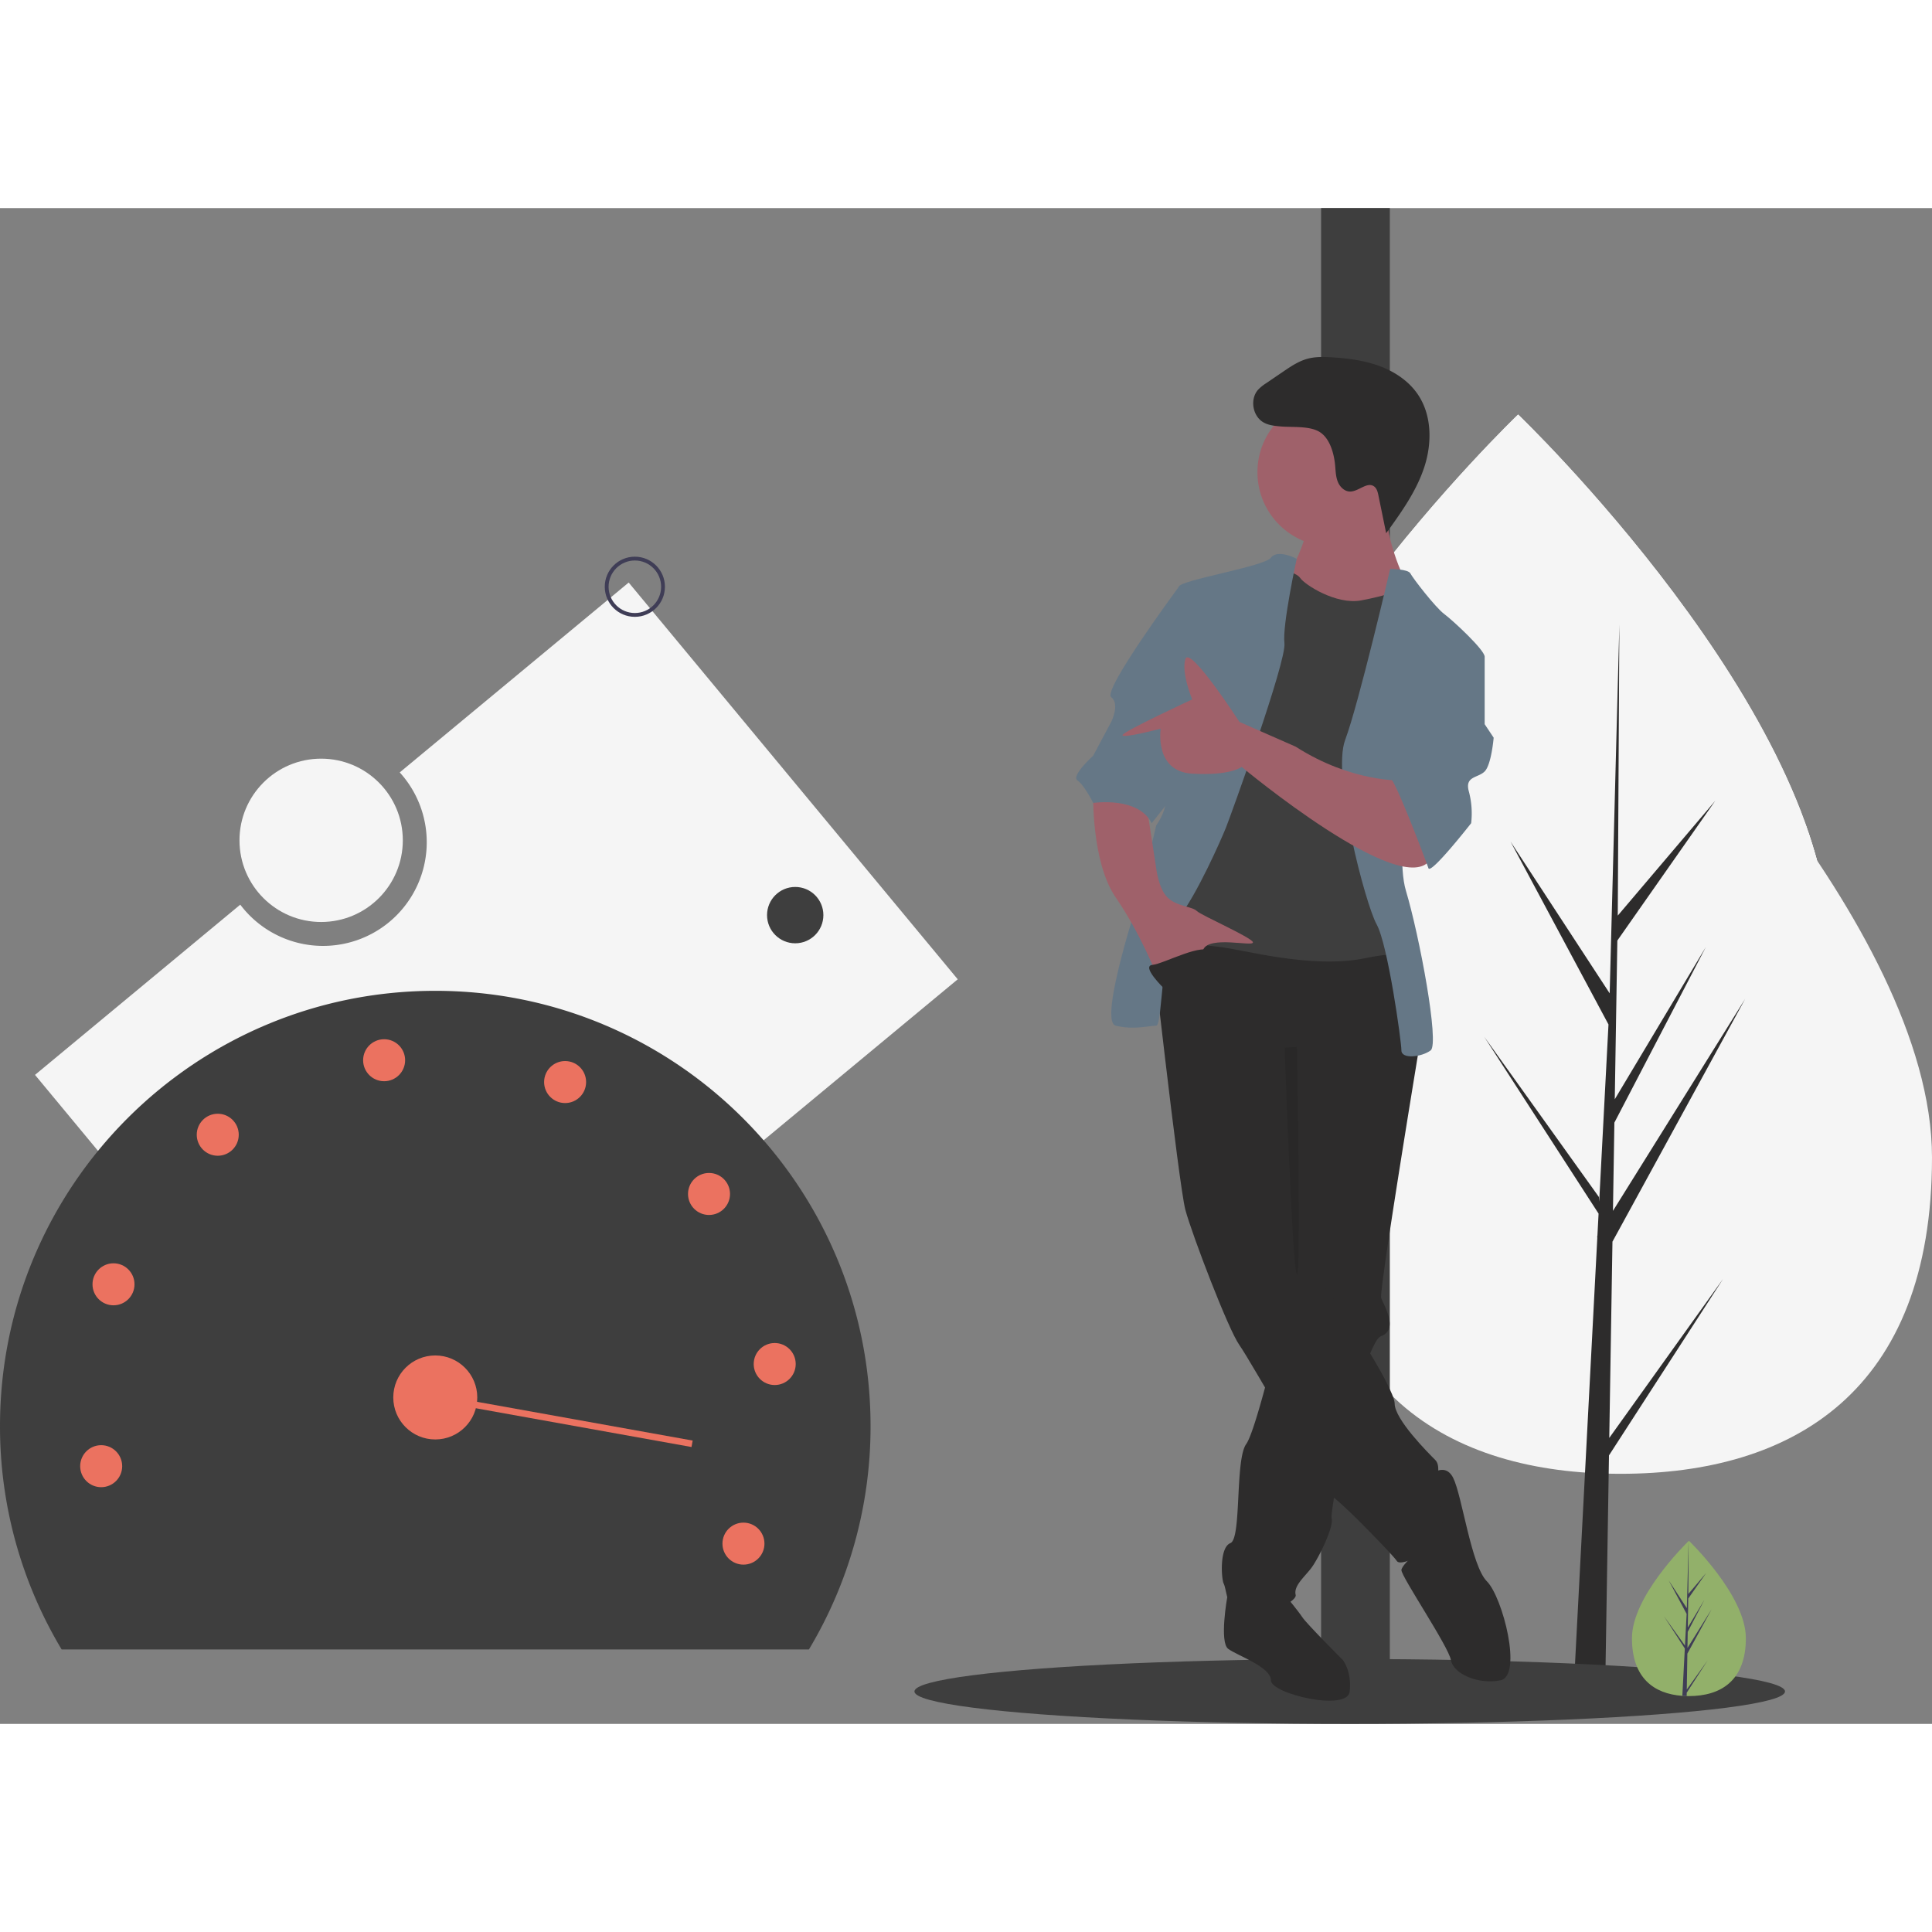 <?xml version="1.0" encoding="UTF-8"?>
<svg width="300px" height="300px" data-name="Layer 1" version="1.1" viewBox="0 0 1012 794"
  xmlns="http://www.w3.org/2000/svg" xmlns:cc="http://creativecommons.org/ns#"
  xmlns:dc="http://purl.org/dc/elements/1.1/" xmlns:rdf="http://www.w3.org/1999/02/22-rdf-syntax-ns#">
  <rect x="0" y="0" width="1012" height="794" fill="#808080" stroke="none"/>
  <style>
    .needle {
      transform: rotate(-204deg);
      transform-origin: 229px 622px;
      animation: 3s ease-out infinite spin;
    }

    @keyframes spin {
      0% {
        transform: rotate(-204deg);
      }

      15% {
        transform: rotate(0deg);
      }

      40% {
        transform: rotate(-17deg);
      }

      65% {
        transform: rotate(0deg);
      }

      100% {
        transform: rotate(-204deg);
      }
    }
  </style>
  <g fill="#f5f5f5">
    <path transform="translate(-94 -53)"
      d="m423.31 249.14-119.93 99.458a54.313 54.313 0 1 1-83.525 69.268l-107.52 89.169 172.36 207.83 310.98-257.9z" />
    <path
      d="m958.32 387.9c0 122.84-73.026 165.73-163.11 165.73s-163.11-42.891-163.11-165.73 163.11-279.11 163.11-279.11 163.11 156.27 163.11 279.11z" />
    <path
      d="m958.32 387.24c0 122.84-73.026 165.73-163.11 165.73s-163.11-42.891-163.11-165.73 163.11-279.11 163.11-279.11 163.11 156.27 163.11 279.11z" />
    <path
      d="m958.32 387.24c0 122.84-73.026 165.73-163.11 165.73s-163.11-42.891-163.11-165.73 163.11-279.11 163.11-279.11 163.11 156.27 163.11 279.11z" />
    <path
      d="m958.32 387.9c0 122.84-73.026 165.73-163.11 165.73s-163.11-42.891-163.11-165.73 163.11-279.11 163.11-279.11 163.11 156.27 163.11 279.11z" />
    <path
      d="m958.32 387.9c0 122.84-73.026 165.73-163.11 165.73s-163.11-42.891-163.11-165.73 163.11-279.11 163.11-279.11 163.11 156.27 163.11 279.11z" />
    <path
      d="m958.32 387.9c0 122.84-73.026 165.73-163.11 165.73s-163.11-42.891-163.11-165.73 163.11-279.11 163.11-279.11 163.11 156.27 163.11 279.11z" />
    <path
      d="m958.32 387.9c0 122.84-73.026 165.73-163.11 165.73s-163.11-42.891-163.11-165.73 163.11-279.11 163.11-279.11 163.11 156.27 163.11 279.11z" />
    <path
      d="m958.32 387.9c0 122.84-73.026 165.73-163.11 165.73s-163.11-42.891-163.11-165.73 163.11-279.11 163.11-279.11 163.11 156.27 163.11 279.11z" />
    <path
      d="m958.32 387.9c0 122.84-73.026 165.73-163.11 165.73s-163.11-42.891-163.11-165.73 163.11-279.11 163.11-279.11 163.11 156.27 163.11 279.11z" />
    <path
      d="m958.32 387.9c0 122.84-73.026 165.73-163.11 165.73s-163.11-42.891-163.11-165.73 163.11-279.11 163.11-279.11 163.11 156.27 163.11 279.11z" />
    <path
      d="m958.32 387.9c0 122.84-73.026 165.73-163.11 165.73s-163.11-42.891-163.11-165.73 163.11-279.11 163.11-279.11 163.11 156.27 163.11 279.11z" />
    <path
      d="m958.32 387.9c0 122.84-73.026 165.73-163.11 165.73s-163.11-42.891-163.11-165.73 163.11-279.11 163.11-279.11 163.11 156.27 163.11 279.11z" />
    <path
      d="m958.32 387.9c0 122.84-73.026 165.73-163.11 165.73s-163.11-42.891-163.11-165.73 163.11-279.11 163.11-279.11 163.11 156.27 163.11 279.11z" />
    <path
      d="m958.32 387.9c0 122.84-73.026 165.73-163.11 165.73s-163.11-42.891-163.11-165.73 163.11-279.11 163.11-279.11 163.11 156.27 163.11 279.11z" />
    <path
      d="m958.32 387.9c0 122.84-73.026 165.73-163.11 165.73s-163.11-42.891-163.11-165.73 163.11-279.11 163.11-279.11 163.11 156.27 163.11 279.11z" />
    <path transform="translate(-94 -53)"
      d="m1106 550.26c0 122.84-73.026 165.73-163.11 165.73s-163.11-42.891-163.11-165.73 163.11-279.11 163.11-279.11 163.11 156.27 163.11 279.11z" />
  </g>
  <g>
    <polygon
      points="842.95 644.2 844.62 541.4 914.14 414.21 844.88 525.27 845.63 479.04 893.55 387.03 845.83 466.81 845.83 466.81 847.18 383.67 898.49 310.42 847.4 370.6 848.24 218.15 842.94 419.96 843.37 411.64 791.21 331.79 842.54 427.62 837.67 520.47 837.53 518.01 777.39 433.98 837.35 526.71 836.74 538.33 836.63 538.5 836.68 539.45 824.35 775.03 840.82 775.03 842.8 653.35 902.61 560.84"
      fill="#2d2c2c" />
    <ellipse cx="707" cy="777" rx="228" ry="17" fill="#3e3e3e" />
    <rect x="692" width="36" height="782" fill="#3e3e3e" />
    <path transform="translate(-94 -53)"
      d="m1008.5 802.11c0 22.469-13.356 30.314-29.834 30.314q-0.573 0-1.143-0.013c-0.763-0.016-1.52-0.053-2.267-0.104-14.871-1.052-26.424-9.301-26.424-30.197 0-21.625 27.634-48.912 29.71-50.932l0.004-0.004c0.08-0.078 0.12-0.116 0.12-0.116s29.834 28.583 29.834 51.052z"
      fill="#92b06a" />
  </g>
  <path transform="translate(-94 -53)"
    d="m977.55 828.99 10.912-15.247-10.939 16.921-0.029 1.75c-0.763-0.016-1.52-0.053-2.267-0.104l1.176-22.479-0.009-0.174 0.02-0.033 0.111-2.123-10.966-16.963 11.001 15.37 0.025 0.451 0.889-16.985-9.388-17.528 9.503 14.547 0.925-35.212 0.004-0.12v0.116l-0.154 27.767 9.347-11.008-9.385 13.4-0.247 15.207 8.727-14.594-8.763 16.832-0.138 8.454 12.669-20.313-12.717 23.263z"
    fill="#3f3d56" />
  <g fill="#2d2c2c">
    <path transform="translate(-94 -53)"
      d="m743.23 785.29-6.382-4.741s-4.224 23.597 0.489 27.132 22.391 9.428 22.391 16.498 40.068 16.498 41.246 5.892-3.535-16.498-3.535-16.498-18.855-18.855-21.212-22.391-8.249-10.606-8.249-10.606z" />
    <path transform="translate(-94 -53)"
      d="m837.5 491.85s-0.177 1.037-0.483 2.934c-0.283 1.685-0.672 4.066-1.143 7-4.95 30.204-19.386 119.12-18.408 122.05 1.179 3.535 9.428 16.498 0 20.034-0.907 0.342-1.885 1.45-2.934 3.194a68.494 68.494 0 0 0-4.985 11.761c-5.621 16.31-11.632 42.413-15.108 60.49-1.52 7.943-2.557 14.33-2.864 17.677a9.612 9.612 0 0 0-0.035 2.333c1.179 4.714-7.071 21.212-10.606 25.926s-9.428 9.428-8.249 14.142-29.462 17.677-32.997 9.428-3.535-12.963-4.714-15.32-2.357-18.855 3.535-21.212 2.357-43.603 8.249-51.852c1.968-2.746 4.973-12.044 8.12-23.228 1.237-4.384 2.486-9.051 3.712-13.729 4.973-19.174 9.38-38.465 9.38-38.465l-1.178-137.88 64.815-8.249 1.661 3.665 3.312 7.271z" />
    <path transform="translate(-94 -53)"
      d="m841.04 718.12s9.428-9.428 14.142 0 9.428 45.96 17.677 54.209 18.855 49.495 7.071 51.852-24.748-3.535-25.926-10.606-25.926-43.603-25.926-47.138 16.498-16.498 16.498-16.498z" />
    <path transform="translate(-94 -53)"
      d="m696.09 427.04s15.32 137.88 18.855 150.84 22.391 62.458 28.283 70.708 43.603 75.422 48.317 78.957 14.142 12.963 14.142 12.963 17.677 17.677 20.034 21.212 22.391-7.071 23.569-14.142-1.179-18.855-2.357-23.569 2.357-11.785-1.179-15.32-21.212-21.212-21.212-29.462-30.64-56.566-42.425-67.172-9.428-28.283-9.428-28.283v-71.886l64.815-20.034s-3.535-56.566-11.785-56.566-116.67-18.855-129.63-8.249z" />
  </g>
  <circle cx="697.54" cy="138.35" r="38.889" fill="#9f616a" />
  <path transform="translate(-94 -53)"
    d="m778.58 221.99s-4.714 17.677-10.606 22.391 15.32 24.748 15.32 24.748l40.068 2.357 7.071-22.391s-12.963-25.926-9.428-42.425-42.425 15.32-42.425 15.32z"
    fill="#9f616a" />
  <g>
    <path transform="translate(-94 -53)"
      d="m762.08 242.02s10.606 1.179 12.963 4.714 18.855 14.142 31.818 11.785 21.212-5.892 23.569-4.714 7.071 25.926 7.071 25.926l-12.963 37.711 2.357 103.7 3.535 28.283s7.071-9.428-21.212-3.535-64.815-4.714-76.6-5.892-31.818-4.714-32.997-11.785 3.535-32.997 3.535-32.997l18.855-78.957 11.785-42.425z"
      fill="#3e3e3e" />
    <path transform="translate(-94 -53)"
      d="m773.23 236.7s-9.969-5.287-13.504-0.573-48.317 11.785-48.317 15.32-9.428 98.991-7.071 107.24-4.714 17.677-4.714 17.677l-8.249 35.354s-22.391 67.172-12.963 69.529 17.677 0 21.212 0 2.357-44.782 11.785-56.566 22.391-41.246 24.748-47.138 31.818-87.206 30.64-96.634 6.433-44.208 6.433-44.208z"
      fill="#657786" />
    <path transform="translate(-94 -53)"
      d="m822.18 242.02s9.428 0 10.606 2.357 12.963 17.677 17.677 21.212 21.212 18.855 21.212 22.391-34.175 29.462-34.175 29.462-14.142 69.529-7.071 93.098 17.677 80.135 12.963 83.671-15.32 4.714-15.32 0-7.071-55.388-12.963-65.994-23.569-77.778-16.498-96.634 23.569-89.563 23.569-89.563z"
      fill="#657786" />
  </g>
  <path transform="translate(-94 -53)"
    d="m666.63 358.69s-1.179 36.532 11.785 55.388 21.212 40.068 21.212 40.068 21.212-5.892 24.748-12.963 25.926-1.179 25.926-3.535-27.105-14.142-29.462-16.498-10.606-2.357-15.32-7.071-5.892-15.32-5.892-15.32l-4.714-30.64z"
    fill="#9f616a" />
  <path transform="translate(-94 -53)"
    d="m764.76 167.37c-2.992-0.272-6.077-0.571-8.722-1.997-5.925-3.195-7.496-12.294-2.986-17.291a22.344 22.344 0 0 1 4.143-3.331l8.958-6.097c3.962-2.697 8.017-5.438 12.638-6.709 4.179-1.15 8.594-1.032 12.92-0.763 8.399 0.522 16.849 1.6 24.749 4.5s15.268 7.751 20.052 14.673c7.585 10.974 7.689 25.775 3.511 38.444s-12.112 23.701-19.931 34.51l-4.057-19.795c-0.361-1.763-0.829-3.695-2.295-4.739-3.644-2.594-8.103 2.731-12.576 2.697-2.874-0.022-5.287-2.386-6.376-5.046s-1.161-5.605-1.413-8.468c-0.534-6.064-2.653-14.502-8.396-17.847-5.351-3.116-14.206-2.196-20.221-2.742z"
    fill="#2d2c2c" />
  <path transform="translate(-94 -53)" d="m766.94 492.8s3.98 115.13 6.337 118.66 0-119.02 0-119.02z" opacity=".1" />
  <path transform="translate(-94 -53)"
    d="m720.84 251.45h-9.428s-40.068 54.209-35.354 57.745 0 12.963 0 12.963l-9.428 17.677s-11.785 10.606-8.249 12.963 8.249 11.785 8.249 11.785 23.569-3.535 30.64 10.606l15.284-19.296z"
    fill="#657786" />
  <path transform="translate(-94 -53)"
    d="m828.08 352.79s-25.926 1.179-55.388-17.677l-29.462-12.963s-25.926-40.068-28.283-32.997 3.535 21.212 3.535 21.212-35.555 16.455-36.479 18.63 19.981-3.31 19.981-3.31-3.535 22.391 16.498 23.569 25.926-3.535 25.926-3.535 84.849 70.708 98.991 48.317-15.32-41.246-15.32-41.246z"
    fill="#9f616a" />
  <g>
    <path transform="translate(-94 -53)"
      d="m858.72 283.27 12.963 4.714v35.354l4.714 7.071s-1.179 14.142-4.714 17.677-10.606 2.357-8.249 10.606a44.667 44.667 0 0 1 1.179 16.498s-21.212 27.105-22.391 23.569-17.677-47.138-20.034-47.138 23.569-68.351 23.569-68.351z"
      fill="#657786" />
    <path transform="translate(-94 -53)"
      d="m703.75 461.8s-12.185-11.785-6.093-12.374 27.305-12.374 30.84-6.481-24.748 18.855-24.748 18.855z"
      fill="#2d2c2c" />
    <path transform="translate(-94 -53)"
      d="m517.72 808a226.92 226.92 0 0 0 32.283-117c0-125.92-102.08-228-228-228s-228 102.08-228 228a226.92 226.92 0 0 0 32.283 117z"
      fill="#3e3e3e" />
  </g>
  <g fill="#eb7260">
    <circle cx="228" cy="623" r="22" />
    <circle cx="53" cy="659" r="11" />
    <circle cx="59.454" cy="563.73" r="11" />
    <circle cx="114.06" cy="485.39" r="11" />
    <circle cx="201.21" cy="446.36" r="11" />
    <circle cx="296.01" cy="457.79" r="11" />
    <circle cx="371.39" cy="516.41" r="11" />
    <circle cx="405.8" cy="605.49" r="11" />
    <circle cx="389.43" cy="699.57" r="11" />
  </g>
  <line x1="231.66" x2="362.52" y1="623.75" y2="647.27" fill="none" stroke="#eb7260" stroke-miterlimit="10"
    stroke-width="3.428" class="needle" />
  <circle cx="332.54" cy="198.35" r="14.756" fill="none" stroke="#3f3d56" stroke-miterlimit="10" stroke-width="2" />
  <circle cx="416.54" cy="370.35" r="14.756" fill="#3e3e3e" />
  <circle cx="168.22" cy="331.17" r="42.777" fill="#f5f5f5" />
</svg>